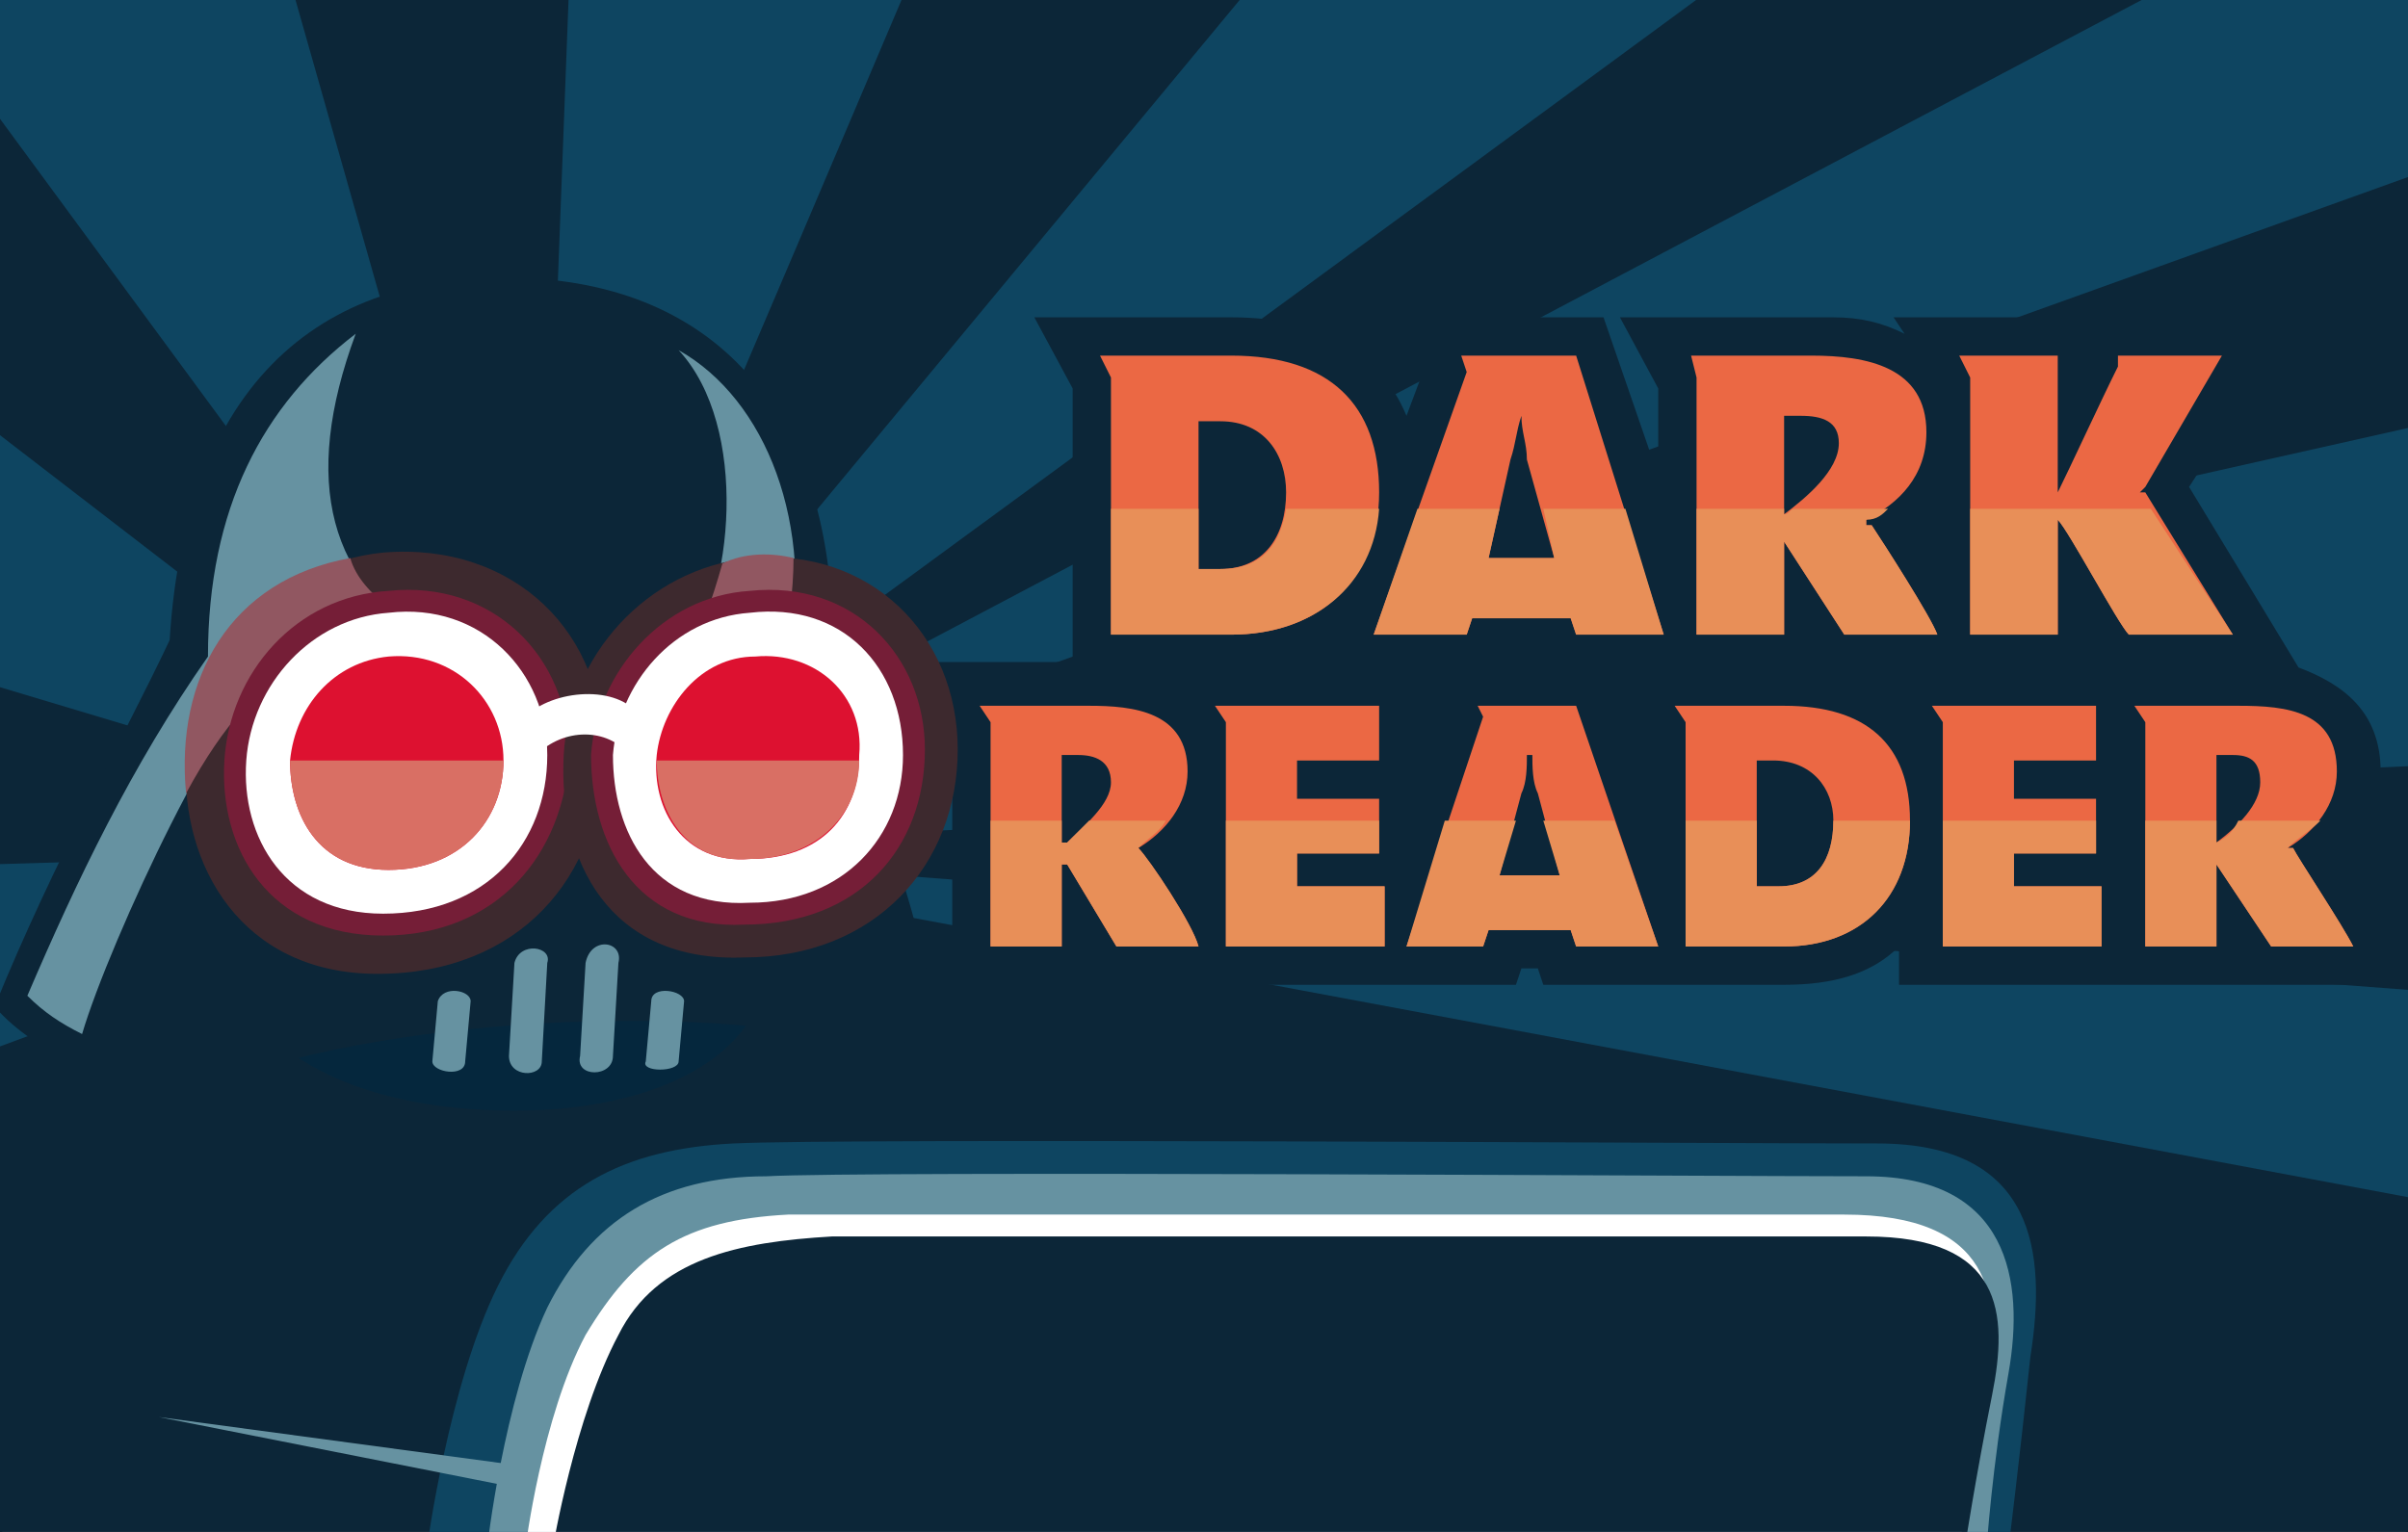 <?xml version="1.0" encoding="UTF-8"?>
<!DOCTYPE svg PUBLIC "-//W3C//DTD SVG 1.1//EN" "http://www.w3.org/Graphics/SVG/1.1/DTD/svg11.dtd">
<!-- Creator: CorelDRAW X7 -->
<svg xmlns="http://www.w3.org/2000/svg" xml:space="preserve" width="440px" height="280px" version="1.1" style="shape-rendering:geometricPrecision; text-rendering:geometricPrecision; image-rendering:optimizeQuality; fill-rule:evenodd; clip-rule:evenodd"
viewBox="0 0 440 280"
 xmlns:xlink="http://www.w3.org/1999/xlink">
 <rect x="0" y="0" width="440" height="280" fill="#333333" stroke="none"/>
 <defs>
  <style type="text/css">
   <![CDATA[
    .str0 {stroke:black;stroke-width:0.667}
    .str1 {stroke:black;stroke-width:0.288}
    .fil0 {fill:none}
    .fil1 {fill:#001111}
    .fil16 {fill:#05273D}
    .fil23 {fill:#0B1A1F}
    .fil24 {fill:#0C2629}
    .fil12 {fill:#0C2638}
    .fil13 {fill:#0E4561}
    .fil26 {fill:#13393D}
    .fil18 {fill:#3D292E}
    .fil3 {fill:#446666}
    .fil27 {fill:#47B8B4}
    .fil9 {fill:#4D4D4D}
    .fil2 {fill:#557777}
    .fil10 {fill:#666666}
    .fil17 {fill:#6692A1}
    .fil20 {fill:#751E37}
    .fil5 {fill:#770022}
    .fil11 {fill:gray}
    .fil19 {fill:#915761}
    .fil4 {fill:#CCDDDD}
    .fil22 {fill:#D96F64}
    .fil7 {fill:#DD1122}
    .fil21 {fill:#DD1130}
    .fil6 {fill:white}
    .fil8 {fill:#4D4D4D;fill-rule:nonzero}
    .fil25 {fill:#E3B339;fill-rule:nonzero}
    .fil15 {fill:#E88F58;fill-rule:nonzero}
    .fil14 {fill:#EB6844;fill-rule:nonzero}
   ]]>
  </style>
   <clipPath id="id0">
    <path d="M0 0l440 0 0 280 -440 0 0 -280z"/>
   </clipPath>
   <clipPath id="id1">
    <path d="M0 0l440 0 0 280 -440 0 0 -280zm220 0m220 140m-220 140m-220 -140"/>
   </clipPath>
   <clipPath id="id2">
    <path d="M867 0l440 0 0 280 -440 0 0 -280z"/>
   </clipPath>
 </defs>
 <g id="Layer_x0020_1">
  <rect class="fil0" x="-303" y="11" width="128" height="128"/>
  <path class="fil1" d="M-236 24c24,0 36,24 36,48 0,12 12,36 18,54l-8 0 -17 -3 -6 3 -52 0 -6 -3 -17 3 -8 0c6,-18 18,-42 18,-54 0,-24 12,-48 42,-48z"/>
  <path class="fil2" d="M-236 24c-24,0 -42,18 -30,48 0,12 -18,36 -24,54l-6 0c6,-18 18,-42 18,-54 0,-24 12,-48 42,-48z"/>
  <path class="fil3" d="M-236 24c-18,0 -36,24 -18,54l36 0c18,-30 0,-54 -18,-54z"/>
  <path class="fil4" d="M-260 114c0,-6 6,-6 6,0l0 6c0,6 -6,6 -6,0l0 -6z"/>
  <path class="fil4" d="M-248 108c0,-6 6,-6 6,0l0 12c0,6 -6,6 -6,0l0 -12z"/>
  <path class="fil4" d="M-224 114c0,-6 6,-6 6,0l0 6c0,6 -6,6 -6,0l0 -6z"/>
  <circle class="fil5" cx="-260" cy="78" r="24"/>
  <circle class="fil5" cx="-212" cy="78" r="24"/>
  <path class="fil6" d="M-248 84c8,-6 16,-6 24,0l0 -6c0,-6 -24,-6 -24,0l0 6z"/>
  <circle class="fil6" cx="-260" cy="78" r="18"/>
  <circle class="fil6" cx="-212" cy="78" r="18"/>
  <circle class="fil7" cx="-259" cy="78" r="12"/>
  <circle class="fil7" cx="-212" cy="78" r="12"/>
  <path class="fil4" d="M-236 108c0,-6 6,-6 6,0l0 12c0,6 -6,6 -6,0l0 -12z"/>
  <path class="fil8" d="M163 -97c0,7 -4,11 -11,11l-10 0 0 -22 9 0c8,0 12,4 12,11zm-7 0c0,-3 -2,-6 -5,-6l-2 0 0 12 2 0c3,0 5,-3 5,-6zm25 11l-4 -14c0,-1 -1,-2 -1,-3l0 0c0,1 0,2 -1,3l-3 14 -8 0 8 -22 9 0 7 22 -7 0zm21 0l-5 -7 0 0 0 7 -7 0 0 -22 9 0c5,0 10,1 10,6 0,4 -3,6 -5,7l0 0 0 0c1,2 5,8 6,9l-8 0zm-5 -9c2,-2 4,-4 4,-6 0,-2 -1,-2 -2,-2l-2 0 0 8 0 0zm28 9c-1,-1 -5,-8 -6,-9l0 0 0 9 -7 0 0 -22 7 0 0 11 0 0c1,-2 5,-10 5,-11l8 0 -6 10 -1 1 1 0 7 11 -8 0zm30 0l-2 -4c0,-2 -1,-3 -3,-3l0 0 0 7 -7 0 0 -22 9 0c4,0 9,1 9,6 0,4 -2,5 -5,6l0 0c2,1 3,3 4,5l2 5 -7 0zm-1 -15c0,-2 -1,-2 -3,-2l-1 0 0 5 1 0c2,0 3,-1 3,-3zm11 15l0 -22 14 0 0 5 -7 0 0 4 7 0 0 5 -7 0 0 3 8 0 0 5 -15 0zm32 0l-1 -4 -7 0 -1 4 -7 0 7 -22 9 0 7 22 -7 0zm-4 -17l-1 0c0,2 -1,6 -2,8l5 0c-1,-2 -2,-5 -2,-8zm35 6c0,2 -1,4 -2,6 -1,2 -2,3 -4,4 -1,1 -3,1 -6,1l-9 0 0 -22 9 0c8,0 12,4 12,11zm-7 0c0,-1 -1,-2 -1,-3 0,-1 -1,-1 -2,-2 -1,0 -2,-1 -3,-1l-2 0 0 12 2 0c2,0 3,0 4,-2 1,-1 2,-2 2,-4zm10 11l0 -22 14 0 0 5 -7 0 0 4 7 0 0 5 -7 0 0 3 7 0 0 5 -14 0zm29 0l-1 -4c-1,-1 -1,-2 -2,-3 0,0 -1,0 -1,0l-1 0 0 7 -6 0 0 -22 9 0c3,0 5,1 7,2 1,1 2,2 2,4 0,2 -1,3 -1,4 -1,1 -3,2 -4,2l0 0c1,1 1,1 2,2 1,0 1,1 2,3l2 5 -8 0zm0 -15c0,-1 -1,-1 -1,-2 0,0 -1,0 -2,0l-2 0 0 5 2 0c1,0 1,0 2,-1 0,0 1,-1 1,-2z"/>
  <rect class="fil9" x="172" y="-92" width="11" height="4.8"/>
  <path class="fil8" d="M-73 -97c0,7 -4,11 -11,11l-10 0 0 -22 9 0c8,0 12,4 12,11zm-7 0c0,-3 -2,-6 -5,-6l-2 0 0 12 2 0c3,0 5,-3 5,-6zm25 11l-1 -4 -7 0 -1 4 -8 0 8 -22 9 0 7 22 -7 0zm-5 -17l0 0c0,1 0,2 -1,3 0,2 -1,4 -1,5l4 0c0,-1 -1,-3 -1,-5 0,-1 -1,-2 -1,-3zm26 17l-2 -4c0,-2 -1,-3 -3,-3l0 7 -7 0 0 -22 9 0c5,0 10,1 10,6 0,4 -2,5 -6,6l0 0c3,1 4,3 4,5l3 5 -8 0zm-1 -15c0,-2 -1,-2 -2,-2l-2 0 0 5 1 0c2,0 3,-1 3,-3zm24 15c-2,-2 -5,-8 -6,-11l0 0 0 11 -7 0 0 -22 7 0 0 11 0 0c1,-4 4,-8 5,-11l8 0 -6 11 7 11 -8 0zm30 0l-2 -4c0,-2 -1,-3 -3,-3l0 0 0 7 -7 0 0 -22 9 0c4,0 9,1 9,6 0,4 -2,5 -5,6l0 0c2,1 3,3 4,5l2 5 -7 0zm-1 -15c0,-2 -1,-2 -3,-2l-1 0 0 5 1 0c2,0 3,-1 3,-3zm11 15l0 -22 14 0 0 5 -7 0 0 4 7 0 0 5 -7 0 0 3 8 0 0 5 -15 0zm32 0l-1 -4 -7 0 -1 4 -7 0 7 -22 9 0 7 22 -7 0zm-4 -17l-1 0c0,2 -1,6 -2,8l5 0c-1,-2 -2,-5 -2,-8zm35 6c0,2 -1,4 -2,6 -1,2 -2,3 -4,4 -1,1 -3,1 -6,1l-9 0 0 -22 9 0c8,0 12,4 12,11zm-7 0c0,-1 -1,-2 -1,-3 0,-1 -1,-1 -2,-2 -1,0 -2,-1 -3,-1l-2 0 0 12 2 0c2,0 3,0 4,-2 1,-1 2,-2 2,-4zm10 11l0 -22 14 0 0 5 -7 0 0 4 7 0 0 5 -7 0 0 3 7 0 0 5 -14 0zm29 0l-1 -4c-1,-1 -1,-2 -2,-3 0,0 -1,0 -1,0l-1 0 0 7 -6 0 0 -22 9 0c3,0 5,1 7,2 1,1 2,2 2,4 0,2 -1,3 -1,4 -1,1 -3,2 -4,2l0 0c1,1 1,1 2,2 1,0 1,1 2,3l2 5 -8 0zm0 -15c0,-1 -1,-1 -1,-2 0,0 -1,0 -2,0l-2 0 0 5 2 0c1,0 1,0 2,-1 0,0 1,-1 1,-2z"/>
  <rect class="fil9 str0" x="-66" y="-95" width="11" height="4.8"/>
  <polygon class="fil10" points="143,-104 142,-108 141,-108 "/>
  <polygon class="fil10" points="173,-104 172,-108 171,-108 "/>
  <polygon class="fil10" points="192,-104 190,-108 190,-108 "/>
  <polygon class="fil10" points="213,-104 212,-108 211,-108 "/>
  <polygon class="fil10" points="266,-104 265,-108 264,-108 "/>
  <polygon class="fil10" points="224,-105 224,-108 224,-108 "/>
  <polygon class="fil8" points="556,-86 556,-106 555,-108 570,-108 570,-103 563,-103 563,-99 570,-99 570,-94 563,-94 563,-91 571,-91 571,-86 "/>
  <path class="fil8" d="M515 -86c0,-1 -4,-8 -5,-9l0 0 0 9 -7 0 0 -20 -1 -2 8 0 0 11 0 0c1,-2 3,-8 5,-10l0 -1 8 0 -6 10 -1 1 1 0 7 11 -9 0z"/>
  <path class="fil8" d="M493 -86l-5 -7 0 0 0 7 -7 0 0 -20 -1 -2 10 0c4,0 9,1 9,6 0,4 -2,6 -4,7l-1 0 1 0c1,2 5,8 5,9l-7 0zm-5 -9c2,-2 4,-4 4,-6 0,-2 -1,-2 -3,-2l-1 0 0 8 0 0z"/>
  <path class="fil8" d="M456 -97c0,7 -5,11 -12,11l-10 0 0 -20 0 -2 10 0c8,0 12,4 12,11zm-8 0c0,-3 -2,-6 -5,-6l-2 0 0 12 2 0c4,0 5,-3 5,-6z"/>
  <path class="fil9" d="M463 -87l8 0 0 1 8 0 -8 -22 -9 0 1 1 -8 21 8 0 0 -1zm7 -5l-6 0 2 -8c0,-1 1,-2 1,-3l0 0c0,1 0,2 1,3l2 8z"/>
  <path class="fil8" d="M546 -86l-5 -7 0 0 0 7 -7 0 0 -20 -1 -2 10 0c4,0 9,1 9,6 0,4 -2,6 -4,7l-1 0 1 0c0,2 5,8 5,9l-7 0zm-5 -9c2,-2 4,-4 4,-6 0,-2 -1,-2 -3,-2l-1 0 0 8 0 0z"/>
  <path class="fil9" d="M580 -87l8 0 0 1 8 0 -8 -22 -9 0 1 1 -8 21 8 0 0 -1zm7 -5l-6 0 2 -8c1,-1 1,-2 1,-3l0 0c0,1 0,2 1,3l2 8z"/>
  <path class="fil8" d="M619 -97c0,7 -4,11 -11,11l-10 0 0 -20 -1 -2 11 0c8,0 11,4 11,11zm-7 0c0,-3 -2,-6 -5,-6l-2 0 0 12 2 0c4,0 5,-3 5,-6z"/>
  <polygon class="fil8" points="622,-86 622,-106 622,-108 637,-108 637,-103 629,-103 629,-99 636,-99 636,-94 629,-94 629,-91 637,-91 637,-86 "/>
  <path class="fil8" d="M653 -86l-5 -7 0 0 0 7 -7 0 0 -20 -1 -2 10 0c4,0 9,1 9,6 0,4 -2,6 -4,7l-1 0 1 0c1,2 5,8 5,9l-7 0zm-5 -9c2,-2 4,-4 4,-6 0,-2 -1,-2 -3,-2l-1 0 0 8 0 0z"/>
 </g>
 <g id="Text">
  <polygon class="fil11" points="0,0 440,0 440,280 0,280 "/>
  <g style="clip-path:url(#id0)">
   <g id="_877508754016">
   </g>
  </g>
  <polygon id="1" class="fil0" points="0,0 440,0 440,280 0,280 "/>
  <g style="clip-path:url(#id1)">
   <path id="2" class="fil0 str1" d="M0 0l440 280m0 -280l-440 280"/>
  </g>
  <rect class="fil12" x="-2" y="-3" width="443" height="286"/>
  <path class="fil13" d="M98 155l343 -77 0 62c0,0 -342,15 -343,15z"/>
  <path class="fil13" d="M98 155l-100 -77 0 47c0,0 100,30 100,30z"/>
  <path class="fil13" d="M98 155l-100 3 0 34c0,0 100,-37 100,-37z"/>
  <path class="fil13" d="M98 155l343 26 0 38c0,0 -342,-64 -343,-64z"/>
  <path class="fil13" d="M98 155l299 -158 44 0 0 35c0,0 -342,123 -343,123z"/>
  <path class="fil13" d="M98 155l131 -158 85 0c0,0 -215,158 -216,158z"/>
  <path class="fil13" d="M98 155l6 -158 62 0c0,0 -67,158 -68,158z"/>
  <path class="fil13" d="M98 155l-44 -155 -56 -3 0 22c0,0 100,136 100,136z"/>
  <g id="_877509896656">
   <path class="fil12" d="M196 121l0 -50 -7 -13 36 0c16,0 27,6 32,18l3 -8 -5 -10 38 0 10 29 0 -16 -7 -13 35 0c1,0 3,0 4,0 5,0 9,1 13,3l-2 -3 74 0 -20 31 20 33c8,3 15,8 15,19 0,6 -3,11 -7,15 1,1 2,3 3,4 2,3 4,7 6,10l4 10 -94 0 0 -7c-5,5 -12,7 -21,7l-44 0 -1 -3 -3 0 -1 3 -103 0 0 -46 -7 -13 29 0z"/>
   <path class="fil14" d="M224 173l0 -41 -2 -3 30 0 0 10 -15 0 0 7 15 0 0 10 -15 0 0 6 16 0 0 11 -29 0zm191 0l-10 -15 0 0 0 15 -13 0 0 -41 -2 -3 19 0c9,0 18,1 18,12 0,6 -4,11 -9,14l0 0 1 0c1,2 9,14 11,18l-15 0zm-10 -19c4,-3 8,-7 8,-11 0,-4 -2,-5 -5,-5l-3 0 0 16 0 0zm-50 19l0 -41 -2 -3 30 0 0 10 -15 0 0 7 15 0 0 10 -15 0 0 6 16 0 0 11 -29 0zm-6 -23c0,14 -9,23 -23,23l-18 0 0 -41 -2 -3 20 0c15,0 23,7 23,21zm-14 0c0,-6 -4,-11 -11,-11l-3 0 0 23 4 0c7,0 10,-5 10,-12zm-63 20l15 0 1 3 15 0 -15 -44 -18 0 1 2 -14 42 14 0 1 -3zm13 -10l-11 0 4 -15c1,-2 1,-5 1,-7l1 0c0,2 0,5 1,7l4 15zm-81 13l-9 -15 -1 0 0 15 -13 0 0 -41 -2 -3 20 0c8,0 18,1 18,12 0,6 -4,11 -9,14l-1 0 1 0c2,2 10,14 11,18l-15 0zm-9 -19c3,-3 8,-7 8,-11 0,-4 -3,-5 -6,-5l-3 0 0 16 1 0z"/>
   <path class="fil14" d="M389 116c-2,-2 -11,-19 -13,-21l0 0 0 21 -16 0 0 -47 -2 -4 18 0 0 25 0 0c2,-4 8,-17 11,-23l0 -2 19 0 -14 24 -1 1 1 0 16 26 -19 0zm-120 -3l18 0 1 3 16 0 -16 -51 -21 0 1 3 -17 48 17 0 1 -3zm15 -11l-12 0 4 -18c1,-3 1,-5 2,-8l0 0c0,3 1,5 1,8l5 18zm-32 -12c0,16 -11,26 -27,26l-22 0 0 -47 -2 -4 24 0c18,0 27,9 27,25zm-17 0c0,-7 -4,-13 -12,-13l-4 0 0 27 4 0c8,0 12,-6 12,-14zm102 26l-11 -17 0 0 0 17 -16 0 0 -47 -1 -4 22 0c10,0 21,2 21,14 0,8 -5,13 -11,16l0 1 1 0c2,3 11,17 12,20l-17 0zm-11 -22c4,-3 10,-8 10,-13 0,-4 -3,-5 -7,-5l-3 0 0 18 0 0z"/>
  </g>
  <path class="fil15" d="M224 173l0 -23 28 0 0 6 -15 0 0 6 16 0 0 11 -29 0zm-43 -23l13 0 0 4 1 0c1,-1 2,-2 4,-4l14 0c-1,2 -3,3 -5,5l-1 0 1 0c2,2 10,14 11,18l-15 0 -9 -15 -1 0 0 15 -13 0 0 -23zm83 0l13 0 -3 10 11 0 -3 -10 13 0 8 23 -15 0 -1 -3 -15 0 -1 3 -14 0 7 -23zm44 0l13 0 0 12 4 0c7,0 10,-5 10,-12l14 0c0,14 -9,23 -23,23l-18 0 0 -23zm47 0l28 0 0 6 -15 0 0 6 16 0 0 11 -29 0 0 -23zm37 0l13 0 0 4 0 0c2,-1 3,-2 4,-4l15 0c-2,2 -4,3 -6,5l0 0 1 0c1,2 9,14 11,18l-15 0 -10 -15 0 0 0 15 -13 0 0 -23z"/>
  <path class="fil15" d="M389 116c-2,-2 -11,-19 -13,-21l0 0 0 21 -16 0 0 -23 33 0 15 23 -19 0zm-186 -23l16 0 0 11 4 0c8,0 11,-5 12,-11l17 0c-1,14 -12,23 -27,23l-22 0 0 -23zm56 0l15 0 -2 9 12 0 -2 -9 15 0 7 23 -16 0 -1 -3 -18 0 -1 3 -17 0 8 -23zm51 0l16 0 0 1 0 0c1,0 1,-1 2,-1l17 0c-1,1 -2,2 -4,2l0 1 1 0c2,3 11,17 12,20l-17 0 -11 -17 0 0 0 17 -16 0 0 -23z"/>
  <g id="_877511359712">
   <path class="fil16" d="M42 179c7,16 27,24 52,24 26,0 45,-10 46,-26 1,-17 -98,-18 -98,2z"/>
   <path class="fil12" d="M31 117c3,-49 30,-69 68,-66 37,3 55,31 53,72 4,13 17,44 19,65 -2,2 -6,3 -11,3 -35,-8 -90,-5 -124,8 -16,-1 -29,-6 -37,-15 11,-27 24,-50 32,-67z"/>
   <path class="fil17" d="M124 64c16,9 25,32 20,57 -6,1 -12,-2 -19,-1 9,-11 12,-42 -1,-56z"/>
   <path class="fil17" d="M15 189c-4,-2 -7,-4 -10,-7 9,-21 19,-42 33,-62 0,-27 10,-46 27,-59 -10,27 -5,46 15,57 -10,-2 -21,-3 -31,7 -7,0 -29,47 -34,64z"/>
   <path class="fil18" d="M70 101c24,-2 41,15 40,37 0,22 -15,40 -41,40 -25,0 -36,-20 -35,-39 1,-19 16,-36 36,-38z"/>
   <path class="fil19" d="M64 102c2,7 11,12 19,16 -10,-2 -21,-3 -32,7 -3,0 -10,7 -17,20 -2,-21 8,-39 30,-43z"/>
   <path class="fil20" d="M71 108c19,-2 33,12 33,30 -1,18 -13,33 -34,33 -21,0 -30,-16 -29,-32 1,-16 13,-30 30,-31z"/>
   <path class="fil18" d="M137 102c22,-2 38,14 38,35 0,21 -15,38 -39,38 -25,1 -34,-18 -33,-37 1,-18 15,-34 34,-36z"/>
   <path class="fil19" d="M145 102c0,6 -1,13 -2,19 -7,1 -11,-2 -18,-1 3,-4 5,-10 7,-17 4,-2 9,-2 13,-1z"/>
   <path class="fil20" d="M137 108c19,-2 32,12 32,29 0,18 -12,32 -33,32 -20,1 -28,-15 -28,-31 1,-15 13,-29 29,-30z"/>
   <path class="fil6" d="M71 112c17,-2 29,11 29,26 0,16 -11,29 -30,29 -18,0 -26,-14 -25,-28 1,-14 12,-26 26,-27z"/>
   <path class="fil6" d="M137 112c17,-2 28,10 28,26 0,15 -11,27 -28,27 -18,1 -25,-13 -25,-27 1,-13 11,-25 25,-26z"/>
   <path class="fil6" d="M98 138c5,-5 13,-5 17,0 4,5 7,-2 2,-7 -4,-6 -16,-5 -21,0 -5,6 -1,10 2,7z"/>
   <path class="fil21" d="M71 120c12,-1 21,8 21,19 0,11 -8,20 -21,20 -13,0 -18,-10 -18,-20 1,-10 8,-18 18,-19z"/>
   <path class="fil22" d="M92 139c0,11 -8,20 -21,20 -13,0 -18,-10 -18,-20 0,0 0,0 0,0l39 0z"/>
   <path class="fil21" d="M138 120c11,-1 20,7 19,18 0,11 -7,19 -20,19 -12,1 -18,-9 -17,-19 1,-9 8,-18 18,-18z"/>
   <path class="fil22" d="M157 139c0,10 -8,18 -20,18 -12,1 -17,-9 -17,-18l37 0z"/>
   <path class="fil17" d="M94 176c1,-4 7,-3 6,0l-1 18c0,3 -6,3 -6,-1l1 -17z"/>
   <path class="fil17" d="M80 183c1,-3 6,-2 6,0l-1 11c0,3 -6,2 -6,0l1 -11z"/>
   <path class="fil17" d="M107 176c1,-5 7,-4 6,0l-1 17c0,4 -7,4 -6,0l1 -17z"/>
   <path class="fil17" d="M119 183c0,-3 6,-2 6,0l-1 11c0,2 -7,2 -6,0l1 -11z"/>
  </g>
  <g id="_877511362688">
   <path class="fil13" d="M78 283c0,0 4,-30 13,-48 9,-18 23,-25 43,-26 20,-1 180,0 209,0 29,0 31,20 28,39 -2,19 -4,35 -4,35 0,0 -228,-1 -278,0 -6,0 -11,0 -11,0z"/>
   <path class="fil17" d="M89 283c0,0 3,-27 11,-44 8,-16 21,-24 40,-24 18,-1 174,0 201,0 26,0 29,19 26,36 -3,17 -4,32 -4,32 0,0 -218,-1 -264,0 -6,0 -10,0 -10,0z"/>
   <polygon class="fil17" points="29,259 133,273 115,276 "/>
   <path class="fil6" d="M96 283c0,0 3,-24 11,-39 9,-15 18,-21 37,-22 19,0 166,0 193,0 27,0 29,15 26,31 -3,16 -5,30 -5,30 0,0 -210,-1 -257,0 -5,0 -5,0 -5,0z"/>
   <path class="fil12" d="M101 283c0,0 4,-24 12,-39 7,-14 22,-17 39,-18 18,0 163,0 189,0 25,0 26,14 23,29 -3,15 -5,28 -5,28 0,0 -257,-1 -258,0z"/>
  </g>
  <polygon class="fil11" points="867,0 1307,0 1307,280 867,280 "/>
  <g style="clip-path:url(#id2)">
   <g id="_877510299072">
    <rect class="fil23" x="865" y="-3" width="443" height="286"/>
    <polygon class="fil1" points="865,181 995,87 1308,181 1308,282 865,282 "/>
    <path class="fil24" d="M981 134l327 -77 0 35c0,0 -326,42 -327,42z"/>
    <path class="fil24" d="M981 134l-116 -65 0 35c0,0 116,30 116,30z"/>
    <path class="fil24" d="M981 134l327 106 0 35c0,0 -326,-141 -327,-141z"/>
    <path class="fil24" d="M981 134l228 149 -63 0c7,0 -164,-149 -165,-149z"/>
    <path class="fil24" d="M981 134l327 11 0 36c0,0 -326,-47 -327,-47z"/>
    <path class="fil24" d="M981 134l-116 28 0 36c0,0 116,-64 116,-64z"/>
    <path class="fil24" d="M981 134l283 -137 44 0 0 20c0,0 -326,117 -327,117z"/>
    <path class="fil24" d="M981 134l112 -137 74 0c0,0 -185,137 -186,137z"/>
    <path class="fil24" d="M981 134l-31 -137 60 0c0,0 -28,137 -29,137z"/>
    <path class="fil24" d="M981 134l-98 -137 -18 0 0 20c0,0 116,117 116,117z"/>
    <path class="fil1" d="M930 191c8,17 31,27 59,27 29,0 52,-11 53,-30 1,-19 -112,-20 -112,3z"/>
    <path class="fil1" d="M917 120c4,-56 35,-78 77,-75 43,3 63,35 61,82 4,14 20,54 22,77 -3,3 -7,4 -12,4 -40,-9 -103,-10 -141,5 -19,-1 -34,-6 -42,-17 12,-31 26,-57 35,-76z"/>
    <path class="fil3" d="M1024 60c17,11 27,36 22,65 -7,0 -14,-2 -22,-2 11,-12 14,-48 0,-63z"/>
    <path class="fil3" d="M899 201c-4,-1 -7,-4 -11,-7 11,-24 22,-47 38,-70 -1,-31 11,-53 31,-68 -12,31 -7,53 16,65 -12,-2 -24,-3 -35,8 -8,0 -33,54 -39,72z"/>
    <path class="fil18" d="M962 102c27,-2 46,17 46,42 0,25 -18,45 -47,45 -29,1 -41,-22 -39,-44 1,-22 18,-41 40,-43z"/>
    <path class="fil19" d="M955 103c3,8 13,14 22,18 -12,-2 -24,-3 -36,8 -4,0 -12,9 -19,22 -3,-23 8,-44 33,-48z"/>
    <path class="fil5" d="M963 110c21,-2 37,14 37,34 0,21 -14,37 -38,37 -24,1 -34,-18 -33,-36 1,-18 15,-34 34,-35z"/>
    <path class="fil18" d="M1037 103c26,-2 44,16 44,40 0,23 -17,42 -44,43 -28,0 -39,-21 -38,-42 1,-21 17,-39 38,-41z"/>
    <path class="fil19" d="M1047 103c0,7 -1,15 -2,22 -8,0 -13,-2 -21,-2 4,-4 6,-11 8,-19 5,-2 10,-2 15,-1z"/>
    <path class="fil5" d="M1038 110c21,-2 36,13 36,33 0,20 -14,36 -37,36 -23,1 -32,-17 -31,-35 1,-18 14,-33 32,-34z"/>
    <path class="fil6" d="M963 114c19,-2 33,13 33,30 -1,18 -13,32 -34,33 -21,0 -29,-16 -28,-32 1,-16 13,-29 29,-31z"/>
    <path class="fil6" d="M1038 114c19,-2 32,12 32,29 0,18 -12,32 -33,32 -20,0 -28,-16 -27,-31 1,-15 12,-29 28,-30z"/>
    <path class="fil6" d="M993 144c6,-5 15,-6 20,0 5,5 7,-3 2,-9 -5,-5 -18,-5 -23,1 -6,6 -2,11 1,8z"/>
    <path class="fil7" d="M963 123c14,-1 24,9 24,22 -1,12 -9,22 -24,23 -15,0 -21,-12 -20,-23 0,-11 9,-21 20,-22z"/>
    <path class="fil7" d="M1039 123c13,-1 22,8 22,21 0,12 -8,22 -23,22 -14,0 -20,-11 -19,-22 0,-11 9,-20 20,-21z"/>
    <path class="fil3" d="M990 187c1,-5 7,-4 7,0l-2 20c-1,4 -8,4 -7,-1l2 -19z"/>
    <path class="fil3" d="M973 195c1,-3 8,-2 7,0l-1 13c0,2 -7,2 -7,-1l1 -12z"/>
    <path class="fil3" d="M1004 187c1,-5 7,-4 7,0l-2 20c0,4 -7,3 -7,-1l2 -19z"/>
    <path class="fil3" d="M1017 195c1,-4 7,-3 7,0l-1 12c0,3 -7,3 -7,0l1 -12z"/>
    <path class="fil1" d="M1089 123l0 -50 -6 -13 34 0c16,0 27,6 31,19l3 -9 -5 -10 37 0 10 30 0 -17 -6 -13 33 0c1,0 3,0 4,0 5,1 9,2 13,3l-2 -3 70 0 -19 30 20 34 -20 0c7,2 13,6 13,15 0,5 -2,10 -5,13 0,1 1,1 1,2 2,2 4,6 5,8l4 10 -77 0 0 -5c-4,3 -9,5 -16,5l-35 0 -1 -3 -2 0 0 3 -84 0 0 -38 -6 -11 6 0zm37 0l7 0 1 -3c-3,1 -5,2 -8,3zm38 0l8 0 0 -3 -7 0 -1 3zm55 1c1,0 3,0 4,1l-1 -1 -3 0zm51 -1l1 0 -1 -2 0 2zm-110 8l0 2 0 -1 0 -1zm81 -30l0 -5c-1,1 -1,1 -2,2 1,1 1,2 2,3zm-123 -14l0 10c2,-1 2,-3 2,-6 0,-2 0,-3 -2,-4z"/>
    <g>
     <path class="fil25" d="M1130 165l0 -32 -1 -3 24 0 0 8 -12 0 0 5 11 0 0 8 -11 0 0 6 12 0 0 8 -23 0zm152 0l-8 -12 0 0 0 12 -11 0 0 -32 -1 -3 15 0c7,0 15,1 15,9 0,6 -3,9 -7,11l-1 1 1 0c1,2 7,11 9,14l-12 0zm-8 -15c3,-2 7,-6 7,-9 0,-3 -2,-4 -5,-4l-2 0 0 13 0 0zm-40 15l0 -32 -1 -3 24 0 0 8 -12 0 0 5 11 0 0 8 -11 0 0 6 13 0 0 8 -24 0zm-4 -18c0,11 -8,18 -19,18l-14 0 0 -32 -2 -3 16 0c12,0 19,5 19,17zm-12 0c0,-5 -3,-9 -8,-9l-3 0 0 19 3 0c6,0 8,-5 8,-10zm-50 15l12 0 1 3 11 0 -11 -35 -14 0 0 1 -11 34 11 0 1 -3zm10 -7l-8 0 3 -12c1,-2 1,-4 1,-6l0 0c1,2 1,4 1,6l3 12zm-64 10l-7 -12 -1 0 0 12 -10 0 0 -32 -1 -3 15 0c7,0 14,1 14,9 0,6 -3,9 -7,11l0 1 0 0c2,2 8,11 9,14l-12 0zm-7 -15c2,-2 6,-6 6,-9 0,-3 -2,-4 -4,-4l-3 0 0 13 1 0z"/>
     <path class="fil25" d="M1275 117c-1,-3 -10,-19 -12,-21l0 0 0 21 -15 0 0 -46 -2 -4 17 0 0 24 0 0c2,-4 8,-17 11,-22l0 -2 18 0 -14 23 -1 1 1 0 16 26 -19 0zm-116 -4l18 0 1 4 16 0 -16 -50 -20 0 1 2 -17 48 17 0 0 -4zm15 -10l-12 0 5 -17c0,-3 1,-6 1,-8l0 0c1,2 1,5 2,7l4 18zm-31 -12c0,16 -10,26 -26,26l-21 0 0 -46 -1 -4 22 0c17,0 26,8 26,24zm-16 0c0,-7 -4,-12 -12,-12l-4 0 0 26 5 0c8,0 11,-6 11,-14zm99 26l-11 -17 0 0 0 17 -15 0 0 -46 -2 -4 22 0c9,0 20,2 20,14 0,7 -5,12 -10,15l-1 1 1 0c2,2 11,16 12,20l-16 0zm-11 -22c4,-2 9,-7 9,-12 0,-4 -3,-5 -6,-5l-3 0 0 17 0 0z"/>
    </g>
    <path class="fil24" d="M974 283c0,0 3,-27 11,-44 8,-17 21,-24 40,-24 19,-1 167,0 193,0 27,0 30,18 27,36 -3,17 -5,32 -5,32 0,0 -210,-1 -256,0 -6,0 -10,0 -10,0z"/>
    <path class="fil26" d="M983 283c0,0 4,-25 11,-41 7,-15 19,-21 36,-22 18,-1 162,0 186,0 25,0 27,17 25,33 -3,16 -4,30 -4,30 0,0 -202,-1 -245,0 -5,0 -9,0 -9,0z"/>
    <polygon class="fil26" points="927,260 1024,273 1008,277 "/>
    <path class="fil27" d="M990 283c0,0 3,-22 11,-36 7,-14 16,-20 33,-20 18,-1 154,0 179,0 25,0 27,13 24,28 -3,15 -4,28 -4,28 0,0 -195,-1 -238,0 -5,0 -5,0 -5,0z"/>
    <path class="fil1" d="M995 283c0,0 3,-22 10,-36 8,-13 21,-16 37,-17 16,0 151,0 175,0 23,0 24,13 21,27 -3,14 -4,26 -4,26 0,0 -238,-1 -239,0z"/>
   </g>
  </g>
  <polygon class="fil0" points="867,0 1307,0 1307,280 867,280 "/>
 </g>
</svg>

